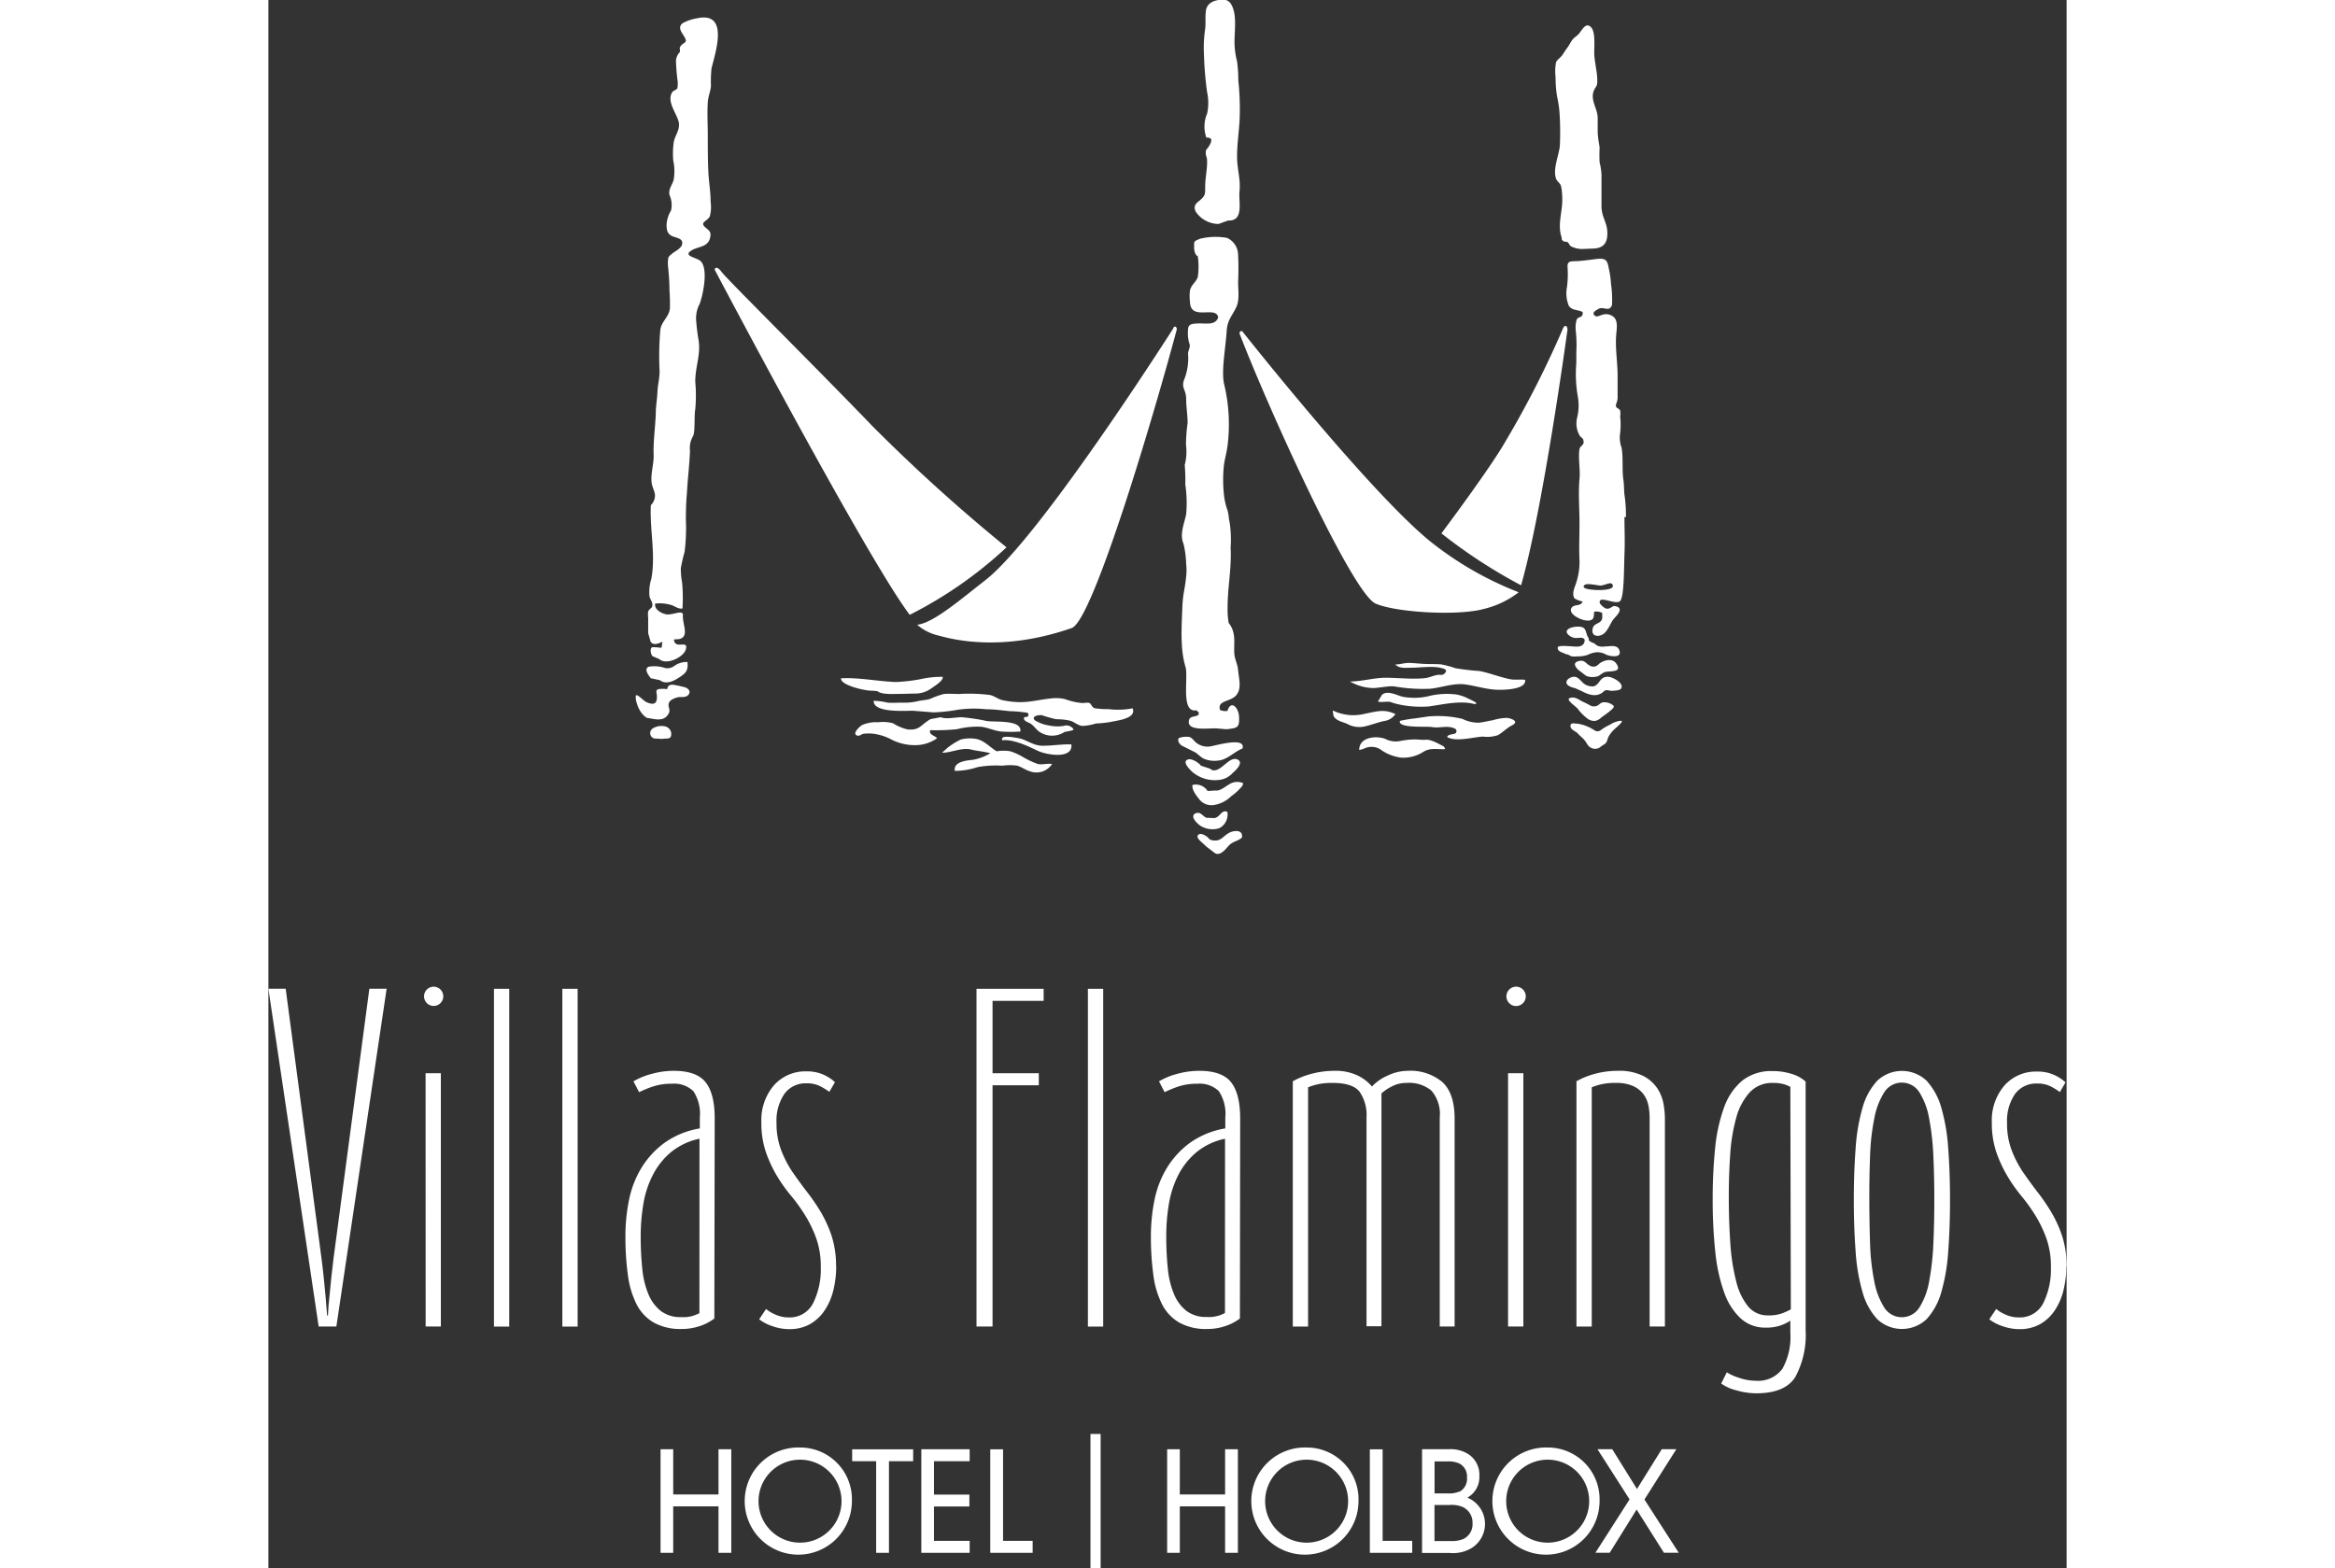 <svg xmlns="http://www.w3.org/2000/svg" width="67" height="45" viewBox="0 0 260.04 226.79">
				<rect x="0" y="0" width="260.04" height="226.79" fill="#333333" stroke="none"/>
				<title>logo_villas</title>
				<g id="Capa_2" data-name="Capa 2">
					<g id="Capa_1-2" data-name="Capa 1">
						<path d="M9.83,191.85H7.27L0,143H2.5l5.18,39q.18,1.34.32,2.76t.26,2.65q.12,1.45.23,2.85h.12q.06-1.39.23-2.85.11-1.22.26-2.65T9.42,182l5.18-39h2.5Z" style="fill:#fff"/>
						<path d="M25.29,144.11a1.39,1.39,0,1,1-.41-1,1.42,1.42,0,0,1,.41,1m-2.56,11.11h2.21v36.63H22.74Z" style="fill:#fff"/><rect x="32.62" y="143.01" width="2.21" height="48.85" style="fill:#fff"/><rect x="42.51" y="143.01" width="2.21" height="48.85" style="fill:#fff"/>
						<path d="M64.49,190.69a7.07,7.07,0,0,1-2.06,1.08,8.15,8.15,0,0,1-2.7.44,7.94,7.94,0,0,1-4-.93,6.41,6.41,0,0,1-2.5-2.67,13.2,13.2,0,0,1-1.25-4.25,40.58,40.58,0,0,1-.35-5.58,26.12,26.12,0,0,1,.52-5.23,14.4,14.4,0,0,1,1.8-4.65,12.73,12.73,0,0,1,3.32-3.61,12.27,12.27,0,0,1,5.12-2.09v-1.57a5.92,5.92,0,0,0-.93-3.81,4,4,0,0,0-3.14-1.08,8.37,8.37,0,0,0-2.65.38,15.84,15.84,0,0,0-2.06.84l-.82-1.57a10.32,10.32,0,0,1,2.65-1.08,12,12,0,0,1,3.17-.44q3.31,0,4.62,1.66t1.31,5.2Zm-2.15-26a9.58,9.58,0,0,0-4.19,2A10.63,10.63,0,0,0,55.56,170a14.26,14.26,0,0,0-1.34,4.16,27.8,27.8,0,0,0-.38,4.59,44.82,44.82,0,0,0,.23,4.77,12.66,12.66,0,0,0,.9,3.69,6,6,0,0,0,1.8,2.41,4.69,4.69,0,0,0,2.94.87,4.75,4.75,0,0,0,2.62-.58Z" style="fill:#fff"/>
						<path d="M82.11,183.14a14.47,14.47,0,0,1-.41,3.46,9.07,9.07,0,0,1-1.25,2.9,6.26,6.26,0,0,1-2.12,2,6,6,0,0,1-3,.73,7.16,7.16,0,0,1-2.41-.42,6.42,6.42,0,0,1-1.95-1l1-1.5a4.8,4.8,0,0,0,1.28.78,4.46,4.46,0,0,0,1.92.44,3.78,3.78,0,0,0,3.61-2.07,11,11,0,0,0,1.1-5.21,12.08,12.08,0,0,0-.64-4.11,17.71,17.71,0,0,0-1.57-3.29,25.17,25.17,0,0,0-2.06-2.88A22.81,22.81,0,0,1,73.5,170a18.86,18.86,0,0,1-1.57-3.41,13,13,0,0,1-.64-4.28,7.71,7.71,0,0,1,1.83-5.36,6.07,6.07,0,0,1,4.74-2,5.73,5.73,0,0,1,2.35.45,6,6,0,0,1,1.72,1.11l-.81,1.4a10.6,10.6,0,0,0-1.28-.79,4.13,4.13,0,0,0-2-.44,3.77,3.77,0,0,0-3.23,1.54,6.85,6.85,0,0,0-1.13,4.15,10.89,10.89,0,0,0,.64,3.89,15.87,15.87,0,0,0,1.6,3.14q1,1.45,2.06,2.84a28.44,28.44,0,0,1,2.07,3,17.78,17.78,0,0,1,1.6,3.51,14.17,14.17,0,0,1,.64,4.47" style="fill:#fff"/><polygon points="104.72 144.75 104.72 155.22 111.41 155.22 111.41 156.96 104.72 156.96 104.72 191.85 102.4 191.85 102.4 143.01 112.11 143.01 112.11 144.75 104.72 144.75" style="fill:#fff"/><rect x="118.51" y="143.01" width="2.21" height="48.85" style="fill:#fff"/>
						<path d="M140.49,190.69a7.12,7.12,0,0,1-2.06,1.08,8.16,8.16,0,0,1-2.71.44,7.94,7.94,0,0,1-4-.93,6.4,6.4,0,0,1-2.5-2.67,13.14,13.14,0,0,1-1.25-4.25,40.57,40.57,0,0,1-.35-5.58,26,26,0,0,1,.52-5.23,14.34,14.34,0,0,1,1.8-4.65,12.69,12.69,0,0,1,3.32-3.61,12.25,12.25,0,0,1,5.12-2.09v-1.57a5.92,5.92,0,0,0-.93-3.81,4,4,0,0,0-3.14-1.08,8.37,8.37,0,0,0-2.65.38,15.84,15.84,0,0,0-2.06.84l-.81-1.57a10.3,10.3,0,0,1,2.64-1.08,12,12,0,0,1,3.17-.44q3.32,0,4.62,1.66t1.31,5.2Zm-2.15-26a9.57,9.57,0,0,0-4.19,2,10.64,10.64,0,0,0-2.59,3.29,14.38,14.38,0,0,0-1.34,4.16,27.76,27.76,0,0,0-.38,4.59,44.81,44.81,0,0,0,.23,4.77,12.67,12.67,0,0,0,.9,3.69,5.93,5.93,0,0,0,1.8,2.41,4.68,4.68,0,0,0,2.94.87,4.74,4.74,0,0,0,2.62-.58Z" style="fill:#fff"/>
						<path d="M169.39,191.85V161.62a5.19,5.19,0,0,0-1.19-3.87,5,5,0,0,0-3.58-1.13,4.47,4.47,0,0,0-2.18.52,6.49,6.49,0,0,0-1.48,1v33.67H158.8V161.56a5.9,5.9,0,0,0-1-3.66q-1-1.28-3.9-1.28a9.63,9.63,0,0,0-2.15.2,8.07,8.07,0,0,0-1.4.44v34.6h-2.21V156.38a11.43,11.43,0,0,1,2.79-1.1,13,13,0,0,1,3.26-.41,7.38,7.38,0,0,1,3.31.67,6.28,6.28,0,0,1,2.09,1.6,6.66,6.66,0,0,1,2.24-1.57,6.85,6.85,0,0,1,2.94-.7,7.18,7.18,0,0,1,5,1.63q1.77,1.63,1.77,5.29v30.06Z" style="fill:#fff"/>
						<path d="M181.83,144.11a1.4,1.4,0,1,1-.41-1,1.42,1.42,0,0,1,.41,1m-2.56,11.11h2.21v36.63h-2.21Z" style="fill:#fff"/>
						<path d="M199.74,191.85V161.62a9.08,9.08,0,0,0-.17-1.71,4.09,4.09,0,0,0-.7-1.63,3.88,3.88,0,0,0-1.48-1.19,5.83,5.83,0,0,0-2.53-.47,9.22,9.22,0,0,0-2.12.2,8.23,8.23,0,0,0-1.37.44v34.6h-2.21V156.38a11.49,11.49,0,0,1,2.76-1.1,12.62,12.62,0,0,1,3.23-.41,7.75,7.75,0,0,1,3.64.73,5.4,5.4,0,0,1,2.06,1.8,6,6,0,0,1,.9,2.27,12.81,12.81,0,0,1,.2,2.12v30.06Z" style="fill:#fff"/>
						<path d="M222.3,192.38a12.83,12.83,0,0,1-1.48,6.75q-1.48,2.38-5.67,2.38a10.32,10.32,0,0,1-2.79-.41,6.5,6.5,0,0,1-2.27-1l.81-1.63a6.91,6.91,0,0,0,1.72.78,7.29,7.29,0,0,0,2.41.44,4.37,4.37,0,0,0,3.9-1.71,9.43,9.43,0,0,0,1.16-5.24V191a6.06,6.06,0,0,1-1.34.67,6.19,6.19,0,0,1-2.21.34,5.23,5.23,0,0,1-3.64-1.34,9.34,9.34,0,0,1-2.38-3.75,24.51,24.51,0,0,1-1.28-5.84,69.88,69.88,0,0,1-.38-7.62,72.29,72.29,0,0,1,.35-7.38,24,24,0,0,1,1.28-5.87,9,9,0,0,1,2.62-3.9,6.72,6.72,0,0,1,4.42-1.4,8.81,8.81,0,0,1,2.85.44,5,5,0,0,1,1.92,1.08Zm-2.21-35.18a4.57,4.57,0,0,0-1-.41,5.81,5.81,0,0,0-1.51-.17,4.4,4.4,0,0,0-3.37,1.37,8.9,8.9,0,0,0-1.95,3.69,25.54,25.54,0,0,0-.87,5.35q-.21,3-.2,6.4t.23,6.54a29.72,29.72,0,0,0,.84,5.35,9.21,9.21,0,0,0,1.71,3.61,3.62,3.62,0,0,0,2.91,1.31,5.57,5.57,0,0,0,2-.29,10,10,0,0,0,1.28-.58Z" style="fill:#fff"/>
						<path d="M243.18,173.54q0,4-.26,7.44a27.59,27.59,0,0,1-1,5.9,9.61,9.61,0,0,1-2.12,3.9,5.2,5.2,0,0,1-7.15,0,9.53,9.53,0,0,1-2.12-3.9,27.46,27.46,0,0,1-1-5.9q-.26-3.43-.26-7.44t.26-7.44a27.49,27.49,0,0,1,1-5.9,9.54,9.54,0,0,1,2.12-3.89,5.2,5.2,0,0,1,7.15,0,9.63,9.63,0,0,1,2.12,3.89,27.63,27.63,0,0,1,1,5.9q.26,3.43.26,7.44m-2.27,0q0-3.31-.14-6.37a37.46,37.46,0,0,0-.61-5.41,10.4,10.4,0,0,0-1.39-3.75,3,3,0,0,0-5.12,0,10.68,10.68,0,0,0-1.42,3.75,32.67,32.67,0,0,0-.61,5.41q-.12,3.05-.11,6.37t.11,6.37a32.66,32.66,0,0,0,.61,5.41,10.69,10.69,0,0,0,1.42,3.75,3,3,0,0,0,5.12,0,10.42,10.42,0,0,0,1.39-3.75,37.44,37.44,0,0,0,.61-5.41q.14-3.05.14-6.37" style="fill:#fff"/><path d="M260,183.14a14.47,14.47,0,0,1-.41,3.46,9,9,0,0,1-1.25,2.9,6.27,6.27,0,0,1-2.12,2,6,6,0,0,1-3,.73,7.16,7.16,0,0,1-2.41-.42,6.45,6.45,0,0,1-1.95-1l1-1.5a4.77,4.77,0,0,0,1.28.78,4.44,4.44,0,0,0,1.92.44,3.78,3.78,0,0,0,3.61-2.07,11,11,0,0,0,1.1-5.21,12.1,12.1,0,0,0-.64-4.11,17.72,17.72,0,0,0-1.57-3.29,24.94,24.94,0,0,0-2.06-2.88,22.81,22.81,0,0,1-2.06-2.94,18.87,18.87,0,0,1-1.57-3.41,13,13,0,0,1-.64-4.28,7.71,7.71,0,0,1,1.83-5.36,6.07,6.07,0,0,1,4.74-2,5.73,5.73,0,0,1,2.36.45,6,6,0,0,1,1.72,1.11l-.81,1.4a10.27,10.27,0,0,0-1.28-.79,4.13,4.13,0,0,0-2-.44,3.77,3.77,0,0,0-3.23,1.54,6.85,6.85,0,0,0-1.13,4.15,10.89,10.89,0,0,0,.64,3.89,15.88,15.88,0,0,0,1.6,3.14q1,1.45,2.06,2.84a28.6,28.6,0,0,1,2.07,3,17.67,17.67,0,0,1,1.6,3.51,14.14,14.14,0,0,1,.64,4.47" style="fill:#fff"/><polygon points="65.09 216.14 58.54 216.14 58.54 209.6 56.71 209.6 56.71 224.58 58.54 224.58 58.54 217.86 65.09 217.86 65.09 224.58 66.94 224.58 66.94 209.6 65.09 209.6 65.09 216.14" style="fill:#fff"/>
						<path d="M76.88,209.35a7.75,7.75,0,1,0,7.5,7.74,7.48,7.48,0,0,0-7.5-7.74m0,13.76a6,6,0,0,1,0-12,6,6,0,0,1,0,12" style="fill:#fff"/><polygon points="84.42 211.33 87.89 211.33 87.89 224.58 89.74 224.58 89.74 211.33 93.24 211.33 93.24 209.61 84.42 209.61 84.42 211.33" style="fill:#fff"/><polygon points="94.42 224.58 101.41 224.58 101.41 222.85 96.25 222.85 96.25 217.88 101.37 217.88 101.37 216.16 96.25 216.16 96.25 211.33 101.41 211.33 101.41 209.6 94.42 209.6 94.42 224.58" style="fill:#fff"/><polygon points="106.24 209.61 104.39 209.61 104.39 224.58 110.52 224.58 110.52 222.85 106.24 222.85 106.24 209.61" style="fill:#fff"/><rect x="118.88" y="207.39" width="1.47" height="19.39" style="fill:#fff"/><polygon points="138.35 216.14 131.8 216.14 131.8 209.6 129.97 209.6 129.97 224.58 131.8 224.58 131.8 217.86 138.35 217.86 138.35 224.58 140.2 224.58 140.2 209.6 138.35 209.6 138.35 216.14" style="fill:#fff"/><path d="M150.14,209.35a7.75,7.75,0,1,0,7.5,7.74,7.48,7.48,0,0,0-7.5-7.74m0,13.76a6,6,0,0,1,0-12,6,6,0,0,1,0,12" style="fill:#fff"/><polygon points="161.13 209.61 159.28 209.61 159.28 224.58 165.41 224.58 165.41 222.85 161.13 222.85 161.13 209.61" style="fill:#fff"/><path d="M173.42,216.58a3.39,3.39,0,0,0,1.7-3.09,3.56,3.56,0,0,0-1.58-3.17,4.73,4.73,0,0,0-2.86-.72h-3.85v15h4a5.21,5.21,0,0,0,3.1-.67,4.11,4.11,0,0,0-.52-7.32m-.68,6a4.35,4.35,0,0,1-1.67.27h-2.43v-5.22h2.14a4.17,4.17,0,0,1,1.93.29,2.47,2.47,0,0,1,1.43,2.35,2.36,2.36,0,0,1-1.41,2.32m-.48-6.91a3.68,3.68,0,0,1-1.6.28h-2v-4.63h1.91a3.72,3.72,0,0,1,1.71.32,2.1,2.1,0,0,1,1.07,2,2.13,2.13,0,0,1-1.07,2.06" style="fill:#fff"/><path d="M185,209.35a7.75,7.75,0,1,0,7.5,7.74,7.48,7.48,0,0,0-7.5-7.74m0,13.76a6,6,0,0,1,0-12,6,6,0,0,1,0,12" style="fill:#fff"/><polygon points="198.99 216.87 203.6 209.6 201.49 209.6 197.91 215.35 194.34 209.6 192.2 209.6 196.84 216.85 191.9 224.57 193.97 224.57 197.86 218.32 201.77 224.51 201.81 224.57 203.95 224.57 198.99 216.87" style="fill:#fff"/><path d="M130.88,47.46s-19.26,30.27-27.2,36.45c-3.73,2.9-7.51,6.18-9.86,6.45A7.15,7.15,0,0,0,97,91.94c3.85,1.09,10.6,1.88,19.17-1.11,3.11-1.08,12.06-31.43,15.18-43.14.07-.27-.2-.74-.52-.23" style="fill:#fff"/><path d="M64.6,39.12s21.87,41.5,28.14,49.8a60.28,60.28,0,0,0,14-9.76,251.17,251.17,0,0,1-19.4-17.54C79,52.95,66.25,40.32,65.52,39.31s-1.11-.46-.92-.18" style="fill:#fff"/><path d="M187.83,47.92s-3.5,25.72-6.68,36.73a75.57,75.57,0,0,1-11.52-7.51s6.91-9.22,9.17-13.14a141.6,141.6,0,0,0,8.39-16.45c.28-.74.78-.42.65.37" style="fill:#fff"/><path d="M141,48.12s18.19,23,27,30.17a48.84,48.84,0,0,0,12.81,7.37,13.37,13.37,0,0,1-5,2.4c-3.84,1.06-12.77.51-15.69-.76-3.37-1.46-15.47-28.11-19.66-39-.1-.25.19-.68.52-.21" style="fill:#fff"/><path d="M54.92,91.57q0-1.09,0-2.19a3.62,3.62,0,0,1,0-.94c.09-.28.52-.54.56-.66.2-.65-.24-.94-.37-1.55a6.25,6.25,0,0,1,.26-2.49c.67-3.47-.25-7.25-.06-10.68a2.1,2.1,0,0,0,.54-.94c.23-.91-.34-1.43-.44-2.4-.13-1.3.36-2.69.3-4-.07-1.78.24-4,.31-5.88,0-1.11.18-1.92.24-3.15.05-1.07.31-1.94.31-3a43.9,43.9,0,0,1,.11-6c.17-1.22,1.25-1.85,1.38-3.06A25.13,25.13,0,0,0,58,42c0-1.1-.08-2.15-.18-3.21a5.29,5.29,0,0,1,0-1.44c.07-.33.37-.49.62-.71s1.19-.68,1.36-1.21c.29-.92-.71-1-1.32-1.24-.8-.33-.9-.91-.9-1.73a4.4,4.4,0,0,1,.64-2,3.45,3.45,0,0,0-.21-2.24c-.2-.86.37-1.42.59-2.19a7.2,7.2,0,0,0-.05-2.79,11.64,11.64,0,0,1,.06-2.62c.14-.95.83-1.68.77-2.7-.08-1.23-1.87-3.12-1-4.55.19-.32.61-.31.77-.63a4,4,0,0,0,0-1.24,27.12,27.12,0,0,1-.21-2.76,2,2,0,0,1,.28-.84c.06-.15.21-.25.28-.41s-.06-.43,0-.63c.45-.87,1.31-.51.58-1.66-.39-.62-.92-1.3-.14-1.87a6.68,6.68,0,0,1,2.07-.69c4.68-1,2.61,5,2.07,7.25A18.81,18.81,0,0,0,64,12.45c-.07.77-.41,1.52-.46,2.34-.1,1.6,0,3.24,0,4.84s0,3.33.07,5,.34,3,.34,4.56a5.19,5.19,0,0,1-.12,2.11c-.36.7-1.44.82-.72,1.51.54.52,1,.63.76,1.59-.32,1.39-1.76,1.22-2.72,1.84-1.31.85,1,1,1.44,1.62,1,1.19.28,4.7-.21,6.06a4.48,4.48,0,0,0-.53,2.33,29.34,29.34,0,0,0,.36,2.95c.33,2.17-.48,3.78-.48,6a22.25,22.25,0,0,1,0,4c-.2,1,.05,3.4-.39,4a3.33,3.33,0,0,0-.37,2c-.13,2.71-.3,3.53-.45,6.19-.14,1.42-.15,3.06-.15,3.72a27.9,27.9,0,0,1-.18,4.69,24.28,24.28,0,0,0-.55,2.39,11.54,11.54,0,0,0,.19,2.09A24.22,24.22,0,0,1,59.88,88c-.51.13-1.07-.3-1.53-.47a5.93,5.93,0,0,0-2.41-.24c-.17.88.92,1.42,1.55,1.55,1,.19,2.59-.81,2.45.23-.06,1.24,1,3.07-.6,3.37a11,11,0,0,0-2.07.26c-.51.19-1.53.83-2,.1Z" style="fill:#fff"/><path d="M55.56,94.91c-.34-.36-.4-1.25,0-1.31a12,12,0,0,1,1.29.09c.11-.41.09-1.38.42-1.69s.92-.15,1.25-.12c.23.59,0,1.09.58,1.3s1.61-.36,1.25.78-2.84,2.29-3.82,1.36Z" style="fill:#fff"/><path d="M55.29,98.09c-.37-.51-1-1.3-.31-1.66a5,5,0,0,1,2.1.09,1.64,1.64,0,0,0,1.62-.21,3,3,0,0,1,1.9-.56c.14,1.3-.27,1.63-1.29,2.29-.76.49-1.82,1-2.7.33Z" style="fill:#fff"/><path d="M53.14,101c-.22-1.19,1,.31,1.52.54,1,.46,1.58.32,1.52-.87,0-.46-.25-.81.2-1a4.56,4.56,0,0,1,1.29,0c.09-.59.5-.72,1.05-.6a13.93,13.93,0,0,1,1.58.35c.45.16.84.61.43,1.08s-1.13.23-1.58.36-1.13.36-1.26.9.3.84,0,1.42c-.71,1.36-2.19.74-3.11.66,0,0-1.25-.55-1.66-2.78" style="fill:#fff"/><path d="M55.77,106.8a.81.81,0,0,1-.17-1.46,2.41,2.41,0,0,1,1.83-.27,1.14,1.14,0,0,1,.83,1.17c-.07.79-.68.49-1.31.63Z" style="fill:#fff"/><path d="M87.29,99.89c-.82.07-4.61-.77-4.48-1.79,2.62-.13,5.31.44,7.93.54a25,25,0,0,0,3.54-.41,13.82,13.82,0,0,1,3.23-.34c.13.54-1.13,1.3-1.56,1.61a4,4,0,0,1-2.37.81c-.82,0-1.65.05-2.47.05s-2.45.12-3.06-.41Z" style="fill:#fff"/><path d="M93.17,102.79c-1.06,0-5.75.34-5.64-1.44a10,10,0,0,1,2,.27c.71.06,1.47,0,2.18,0a8.52,8.52,0,0,0,2.12-.19c.6-.16,1.25-.16,1.85-.34a11.47,11.47,0,0,1,2-.72c.72-.07,1.49,0,2.21,0a23.91,23.91,0,0,1,4.43.14c.7.14,1.17.62,1.88.76a12.52,12.52,0,0,0,2.49.28c1.61,0,3-.4,4.52-.54a5.4,5.4,0,0,1,2.08.13,8.9,8.9,0,0,0,2.45.54c.24,0,.74-.11,1,0s.31.6.74.75a12.41,12.41,0,0,0,2,.13,11.07,11.07,0,0,0,3.5-.12c.61,1.52-2.34,1.77-3.32,2a18.56,18.56,0,0,1-2,.2,7.58,7.58,0,0,1-1.94.35c-.7-.07-1.16-.59-1.79-.76a9.37,9.37,0,0,0-2-.21,18.24,18.24,0,0,1-2.07-.58c-.44-.07-1.63.13-1,.75a5.53,5.53,0,0,0,2,.73,6,6,0,0,0,2.14.07,1.22,1.22,0,0,1,1.38.41c.28.31-1,.34-1.31.5a3.27,3.27,0,0,1-3.68-.14c-.39-.31-.69-.76-1.09-1.05s-1.22-.39-1-1c.26,0,.62,0,.62-.36s-.57-.3-.77-.35a16,16,0,0,0-1.86-.14c-1.18-.11-2.26-.28-3.47-.28a16.49,16.49,0,0,0-4.13.07,24.9,24.9,0,0,1-3.49.38Z" style="fill:#fff"/><path d="M95.76,104c-1.45.83-1.56,1.68-3.35,1.49a6.89,6.89,0,0,1-2.07-.88,5.45,5.45,0,0,0-2.15-.15,5,5,0,0,0-2.35.41c-.4.26-1.54,1.32-.62,1.53.28.06.57-.23.85-.28a6.74,6.74,0,0,1,1.44,0,7.71,7.71,0,0,1,2.67.88,7.45,7.45,0,0,0,3.39.77,5.49,5.49,0,0,0,3.13-1c-.36-.42-1.2-.47-1-1.17a29.69,29.69,0,0,0,3.89-.14,11.75,11.75,0,0,1,3.5-.35c1,.13,1.93.6,2.91.69a20.09,20.09,0,0,0,2.74,0c.28-1.77-3.78-1.32-4.9-1.53a28.73,28.73,0,0,0-3.6-.54c-.79,0-2.32.32-3,0Z" style="fill:#fff"/><path d="M107.41,106.59c-.43,0-1.49-.22-1.3.47,1.73-.17,3.81.89,5.31,1.6,1,.46,4.95,1.24,4.7-1-1.38-.06-2.75.2-4.15.2s-2.25-.87-3.52-1.11Z" style="fill:#fff"/><path d="M97.42,108.87c1.31,0,2.89-.8,4.19-.47.91.23,1.83.27,2.79.54a7.29,7.29,0,0,1-2.52.95c-.92.09-2.83.26-2.62,1.6a10.5,10.5,0,0,0,3.28-.54,14.7,14.7,0,0,1,3.57-.21,8,8,0,0,1,2.2,0c.63.2,1.23.66,1.9.84a2.7,2.7,0,0,0,3.12-1.08c-.66-.12-1.4.13-2.05,0a12.63,12.63,0,0,1-2.14-1,9.2,9.2,0,0,0-1.83-.84,5.86,5.86,0,0,0-2,0c-1.1-.68-1.9-1.7-3.22-1.83a5.18,5.18,0,0,0-2,.14,11.08,11.08,0,0,0-1.87,1.17Z" style="fill:#fff"/><path d="M132.23,107.91c-.36-.13-.89-.77-.56-1.17a3.07,3.07,0,0,1,1.53-.15c.42.14.69.64,1.07.9a2.62,2.62,0,0,0,1.7.49c.62,0,5.41-1.57,4.9.27-1.2.47-2.17,1.61-3.46,1.74a4,4,0,0,1-2.14-.26c-.57-.29-1-.86-1.5-1.05Z" style="fill:#fff"/><path d="M134.85,110.74c-.25-.38-1.28-1.09-1.87-.9-.89.3.17,1.34.55,1.73a5,5,0,0,0,3.82,1.24,3.1,3.1,0,0,0,2.08-1c.46-.39,1.58-1.46.8-1.92-1.3-.76-2.53,2.11-3.93,1.41a.12.12,0,0,0-.08-.11Z" style="fill:#fff"/><path d="M135.82,114.4a2,2,0,0,0-2.19-.87c-.12.67.55,1.52,1,2.09a2.24,2.24,0,0,0,2.21.79,4.61,4.61,0,0,0,2.4-1.26,8.16,8.16,0,0,0,1-.83c.24-.27.76-.68.7-1.06a2.1,2.1,0,0,0-2,.18c-.57.3-1.3,1-2,.89Z" style="fill:#fff"/><path d="M136,118.28c-.74.16-1-.92-1.8-.69-1.2.36.29,1.78.88,2a3.19,3.19,0,0,0,2.47.17,2.24,2.24,0,0,0,1.13-2.33c-.87-.46-1.14,1-2.06.88Z" style="fill:#fff"/><path d="M135.61,122.42c-.29-.38-1.71-1.25-1.11-1.72.34-.26.91.1,1.12.23.43.27.34.5.88.6,1.22.22,1.44-.51,2.41-1.07.67-.39,2.1-.53,1.87.69-.69.58-1.42.54-2,1.26-.41.5-1.27,1.52-2,.9Z" style="fill:#fff"/><path d="M156.35,98.57c1.65,0,3.5-.53,5.12-.55,1.86,0,3.79.24,5.67.07.71-.06,1.22-.36,1.93-.48.38-.07.66.12,1-.19.52-.52.08-.65-.35-.78-1.29-.37-3.07-.07-4.44-.07-.78,0-1.74.16-2.32-.47.68,0,1.3-.23,2-.22s1.44.1,2.18.14,1.78,0,2.46.07a13.69,13.69,0,0,1,2.05.55,35.11,35.11,0,0,0,3.51.41c1.5.3,2.88.87,4.39,1.18.7.14,1.47,0,2.18.09.25,1.47-3.34,1.48-4.2,1.43-1.49-.08-3-.56-4.42-.76-1.69-.24-3.46.46-5.11.62a23.48,23.48,0,0,1-5.19-.34c-.79-.09-2.24.23-3,.24a6.86,6.86,0,0,1-2.25-.41,9.51,9.51,0,0,1-1.14-.52" style="fill:#fff"/><path d="M160.57,101.27c-.48.48,1.2.11,1.67.25a9.8,9.8,0,0,0,1.65.44,15.32,15.32,0,0,0,3.92.21c2-.27,4.51-.9,6.56-.35,1,0-.67-.68-1.09-.9a5.73,5.73,0,0,0-1.52-.48,10.92,10.92,0,0,0-4.13.28,9.36,9.36,0,0,1-3.61.05c-.79-.2-2.26-1-3-.26Z" style="fill:#fff"/><path d="M153.91,102.77a2.81,2.81,0,0,1,.48.19,6.78,6.78,0,0,0,4.24.25c1.73-.33,2.75-.7,4.35.07a2.33,2.33,0,0,1-1.65,1c-.91.2-1.83.56-2.77.78a3.59,3.59,0,0,1-2.54-.36c-.66-.3-1.65-.44-2-1.18Z" style="fill:#fff"/><path d="M165.82,103.9a18.39,18.39,0,0,0-2.19.36c-.32,1.12,3.88.75,4.61.89.95.18,1.93-.16,2.83.05.35.08.94.24.68.76-.17.33-1.15.13-1.29.64,1.29.74,3.77,0,5.18-.07a4.78,4.78,0,0,0,2.17-.21c.73-.42,1.23-1,2-1.4,1.1-.53.08-1-.69-1.09a7.32,7.32,0,0,0-2.07.34c-.68.1-1.35.29-2,.35a5.11,5.11,0,0,1-2.38-.55,15.35,15.35,0,0,0-4.95-.35Z" style="fill:#fff"/><path d="M165.89,106.94a11.07,11.07,0,0,0-2.13.21,3.21,3.21,0,0,1-2.23-.28c-1.26-.49-3.77-.33-3.79,1.58.45,0,.88-.32,1.33-.39a2.41,2.41,0,0,1,1.7.3,6.44,6.44,0,0,0,3,1.21,5.34,5.34,0,0,0,3.25-.83c1-.64,2-.33,3.15-.4a1,1,0,0,0-.25-.42c-.73-.34-1.89-1.1-2.76-.91Z" style="fill:#fff"/><path d="M137.14,105.35c-1.19-.07-4.48.49-4-1.24.14-.69,1.59-.35,1.38-1,.06-.21-.24-.18-.3-.39-2.35.48-1.14-4.76-1.6-6.28-.8-2.62-.55-5.87-.45-8.7.07-1.85.38-2.56.55-4.39a7.71,7.71,0,0,0,0-1.77,14.15,14.15,0,0,0-.38-2.92c-.6-1.43.11-2.92.38-4.3a18.15,18.15,0,0,0-.13-4.32,22.4,22.4,0,0,0-.08-2.79,7.65,7.65,0,0,0,.18-2.95,24.52,24.52,0,0,1,.24-3.14c0-1.05-.21-2.34-.21-3.39,0-1.51-.76-1.6-.28-2.9a8.29,8.29,0,0,0,.55-3.73c0-.41.39-1,.21-1.39a5.16,5.16,0,0,1-.21-2.07c0-.89.72-.85,1.45-.9,1-.06,2.55.36,2.91-.9-.35-1.73-4,.61-4.08-2.21a7,7,0,0,1,0-1.67c.2-.84.88-1.19,1.13-1.94a10.39,10.39,0,0,0,0-3c-.41-.18-.54-.88-.53-1.29,0-.92-.07-.84.82-1.23a9.31,9.31,0,0,1,3.95-.13,2.72,2.72,0,0,1,1.59,2.49,38.2,38.2,0,0,1,0,3.87c0,1.13.23,2.58-.24,3.6-.66,1.44-1.31,1.82-1.42,3.59-.14,2.36-.84,5.88-.32,7.77a24.91,24.91,0,0,1,.46,8.68c-.17,1.34-.5,2.12-.59,3.52a20.11,20.11,0,0,0,.11,4,9.87,9.87,0,0,0,.44,1.8c.21.62.19,1.26.32,1.72a16.61,16.61,0,0,1,.16,3.74c.15,3.06-.44,5.7-.44,8.72a11.22,11.22,0,0,0,.16,2.19c1.08,1.33.75,2.83.8,4.17,0,1,.47,1.65.56,2.65.12,1.3.55,2.63-.26,3.62s-2.8.72-2.35,2.14a1.87,1.87,0,0,0,1.06.14c.55-1.69,1.6-.42,1.68.74.12,1.75-.27,1.72-1.8,1.91Z" style="fill:#fff"/><path d="M137.41,32.39a4,4,0,0,1-3.3-1.77c-.39-.82,0-1.18.55-1.61.82-.7.81-.88.81-2,0-1.33.33-2.6.27-3.87,0-.33-.18-.62-.19-.94,0-.66.16-.57.37-.91s1-1.45-.28-1.39a4.77,4.77,0,0,1,.11-3.47,7.28,7.28,0,0,0,0-3.08,50.48,50.48,0,0,1-.46-5.55,17.85,17.85,0,0,1,.16-3.48c.13-.9,0-1.86.12-2.76S136.39.15,137.41,0s1.63,0,2.05,1.11c.55,1.39.25,3.4.25,5a11.28,11.28,0,0,0,.37,2.77,19.73,19.73,0,0,1,.18,2.75,39.1,39.1,0,0,1,.19,5.63c-.09,1.82-.37,3.51-.37,5.44,0,1.74.54,3.21.35,5-.15,1.48.68,4.3-1.64,4.19Z" style="fill:#fff"/><path d="M196.31,74.81a19.4,19.4,0,0,0-.18-3.06c-.12-.74-.06-1.56-.18-2.32-.22-1.4,0-3.21-.27-4.7a4.16,4.16,0,0,1-.2-2.1,10.78,10.78,0,0,0,0-2.4,2.91,2.91,0,0,0,0-.86c-.11-.25-.49-.32-.6-.57s.23-.74.23-1.22q0-1.58,0-3.15c0-2.16-.39-4.13-.18-6.27.06-.67.23-1.75-.37-2.3a1.7,1.7,0,0,0-1.75-.3c-.33.07-.76.41-1.09,0s.29-.67.58-.86c.73-.47,1.61.53,2-.6a15.45,15.45,0,0,0-.14-3,14.15,14.15,0,0,0-.35-2.4c-.3-1.91-1.17-1.18-4.31-.95-1.11.08-1.73-.14-1.62,1a14.27,14.27,0,0,1-.09,2.76,4.78,4.78,0,0,0,.26,2.71c.49.73,1.33.54,2,.91.11.91-.58.56-.86,1.09a4.29,4.29,0,0,0-.14,1.52,18.91,18.91,0,0,1,.09,3.18l0,1.57a18.78,18.78,0,0,0,.23,4.93,7.45,7.45,0,0,1-.09,2.9,3.48,3.48,0,0,0,.36,2.7c.35.47.49.23.56.92,0,.46-.52.58-.6,1-.22,1.22.14,3.09,0,4.31-.19,2.11,0,4.32,0,6.43,0,1.81-.09,3.65,0,5.44a9.41,9.41,0,0,1-.39,2.87c-.2.8-.81,1.78-.34,2.55a4.08,4.08,0,0,0,1.17.46c-.24.75-1.19.32-1.58.9s.37,1.18.85,1.41a3.27,3.27,0,0,0,1.64.45c.8-.13.69-.53.77-1.28a1.66,1.66,0,0,1,1.17.18c0,.19,0,.37,0,.56,0,1.09-1.17.76-1.38,1.66-.28,1.16.78,1.29,1.49.84s1-1.5,1.52-2.17c.32-.41,1.72-1.61.21-1.89-.4-.08-.71.51-1.29.35-.29-.08-.92-.61-.93-.92,0-1.05,2.59.62,3.05-.28s.46-3.78.54-6.65c.09-1.79,0-3.61,0-5.4m-3.64,10.58s-2.92,0-2.13-.73c.31-.29,1.55,0,2.19.07s1.55-.61,1.83-.17c.47.74-1.21.83-1.89.83" style="fill:#fff"/><path d="M187,94.33c-.29-.1-.6-.32-.55-.69s1.7-.16,2.74-.12c1.19,0,1.13-.83,1.16-.91s-.11-.32-.39-.36-.79.06-1.15,0c-.6-.14-1.61-.86-.69-1.36.43-.24,1.73-.45,2.16,0,.23.22.31.71.42,1s.26.35.25.69c0,.12.4.33.64.41s.24.16.46.32a1.73,1.73,0,0,0,1.16.19c.77,0,1.86-.34,2.16.56.39,1.17-1.31.88-1.93.61a2.56,2.56,0,0,0-1.34-.34,3.73,3.73,0,0,0-1.29.37,4.25,4.25,0,0,1-1.53.23,4,4,0,0,1-.78,0c-.29-.06-.49-.3-.77-.29Z" style="fill:#fff"/><path d="M189.72,97.1c-.29-.16-.82-.7-.78-1.06s.71-.54,1.11-.46.66.53,1.1.72a1,1,0,0,0,1.25-.27c.68-.56,2-.93,2.56,0,.9,1.37-1.2.91-1.81,1.22s-.69.59-1.26.63a2.34,2.34,0,0,1-1.34-.14Z" style="fill:#fff"/><path d="M189,99.54c-.45-.1-1.27-.34-1.29-.83s.71-.87,1.2-.83.86.57,1.24.92a2,2,0,0,0,1.11.46c.7.11,1-.39,1.36-.87a1.27,1.27,0,0,1,1.13-.51c.54,0,2.29.86,1.89,1.66-.16.33-.94.34-1.28.37s-.59-.12-.89-.09-.4.25-.67.42c-.94.59-1.94.2-2.88-.28Z" style="fill:#fff"/><path d="M190.27,101.57c-.66-.24-1.19-.86-2-.64s.72,1.13,1.1,1.61a6.71,6.71,0,0,0,1.44,1.43,1.56,1.56,0,0,0,1.14.28,2,2,0,0,0,.84-.51c.76-.55,2-1.38,1.74-1.66a1.91,1.91,0,0,0-1.24-.51,1,1,0,0,0-.8.27,1.17,1.17,0,0,1-1.51.09Z" style="fill:#fff"/><path d="M191.84,105.67a6.26,6.26,0,0,0-2.45-1c-.43,0-1.11-.24-1.1.33s.76.73,1.07,1.09.68.6,1,1,.46.9,1,1.1a1.2,1.2,0,0,0,1.31-.2c.24-.2.63-.36.81-.62a5.87,5.87,0,0,0,.28-.76,4.49,4.49,0,0,1,1-1.24c.4-.36,1.31-1.12.83-1.13a3.32,3.32,0,0,0-1.56.56,7.57,7.57,0,0,0-1.22.7s-.53.48-.94.16" style="fill:#fff"/><path d="M190.29,36a3.63,3.63,0,0,1-1.92-.37c-.22-.15-.3-.46-.49-.6s-.46,0-.63-.17c-.37-.3-.13-.23-.27-.64-.47-1.4-.06-3,.08-4.4a9.6,9.6,0,0,0,0-2,5.15,5.15,0,0,0-.16-1c-.13-.34-.58-.62-.7-1-.48-1.48.45-3.37.56-4.78a42.07,42.07,0,0,0-.07-5,18.47,18.47,0,0,0-.34-2.13,17.28,17.28,0,0,1-.21-2.78A6.76,6.76,0,0,1,186.21,9c.15-.35.6-.64.84-.95s.5-.78.77-1.12.46-.78.73-1.15.65-.54.93-.86c.49-.54,1-1.77,1.77-1s.4,3.22.5,4.2c.08.82.24,1.66.35,2.49a8.55,8.55,0,0,1,.07,1.17c0,.66-.16.66-.42,1.17-.7,1.39.42,2.67.48,4,0,.75,0,1.52,0,2.27a18.88,18.88,0,0,0,.28,2.07,21.46,21.46,0,0,0,0,2.22,8.48,8.48,0,0,1,.27,1.79c0,1.48,0,3,0,4.5s.73,2.28.83,3.52c.13,1.68-.41,2.62-2.14,2.63Z" style="fill:#fff"/></g></g>
				</svg>